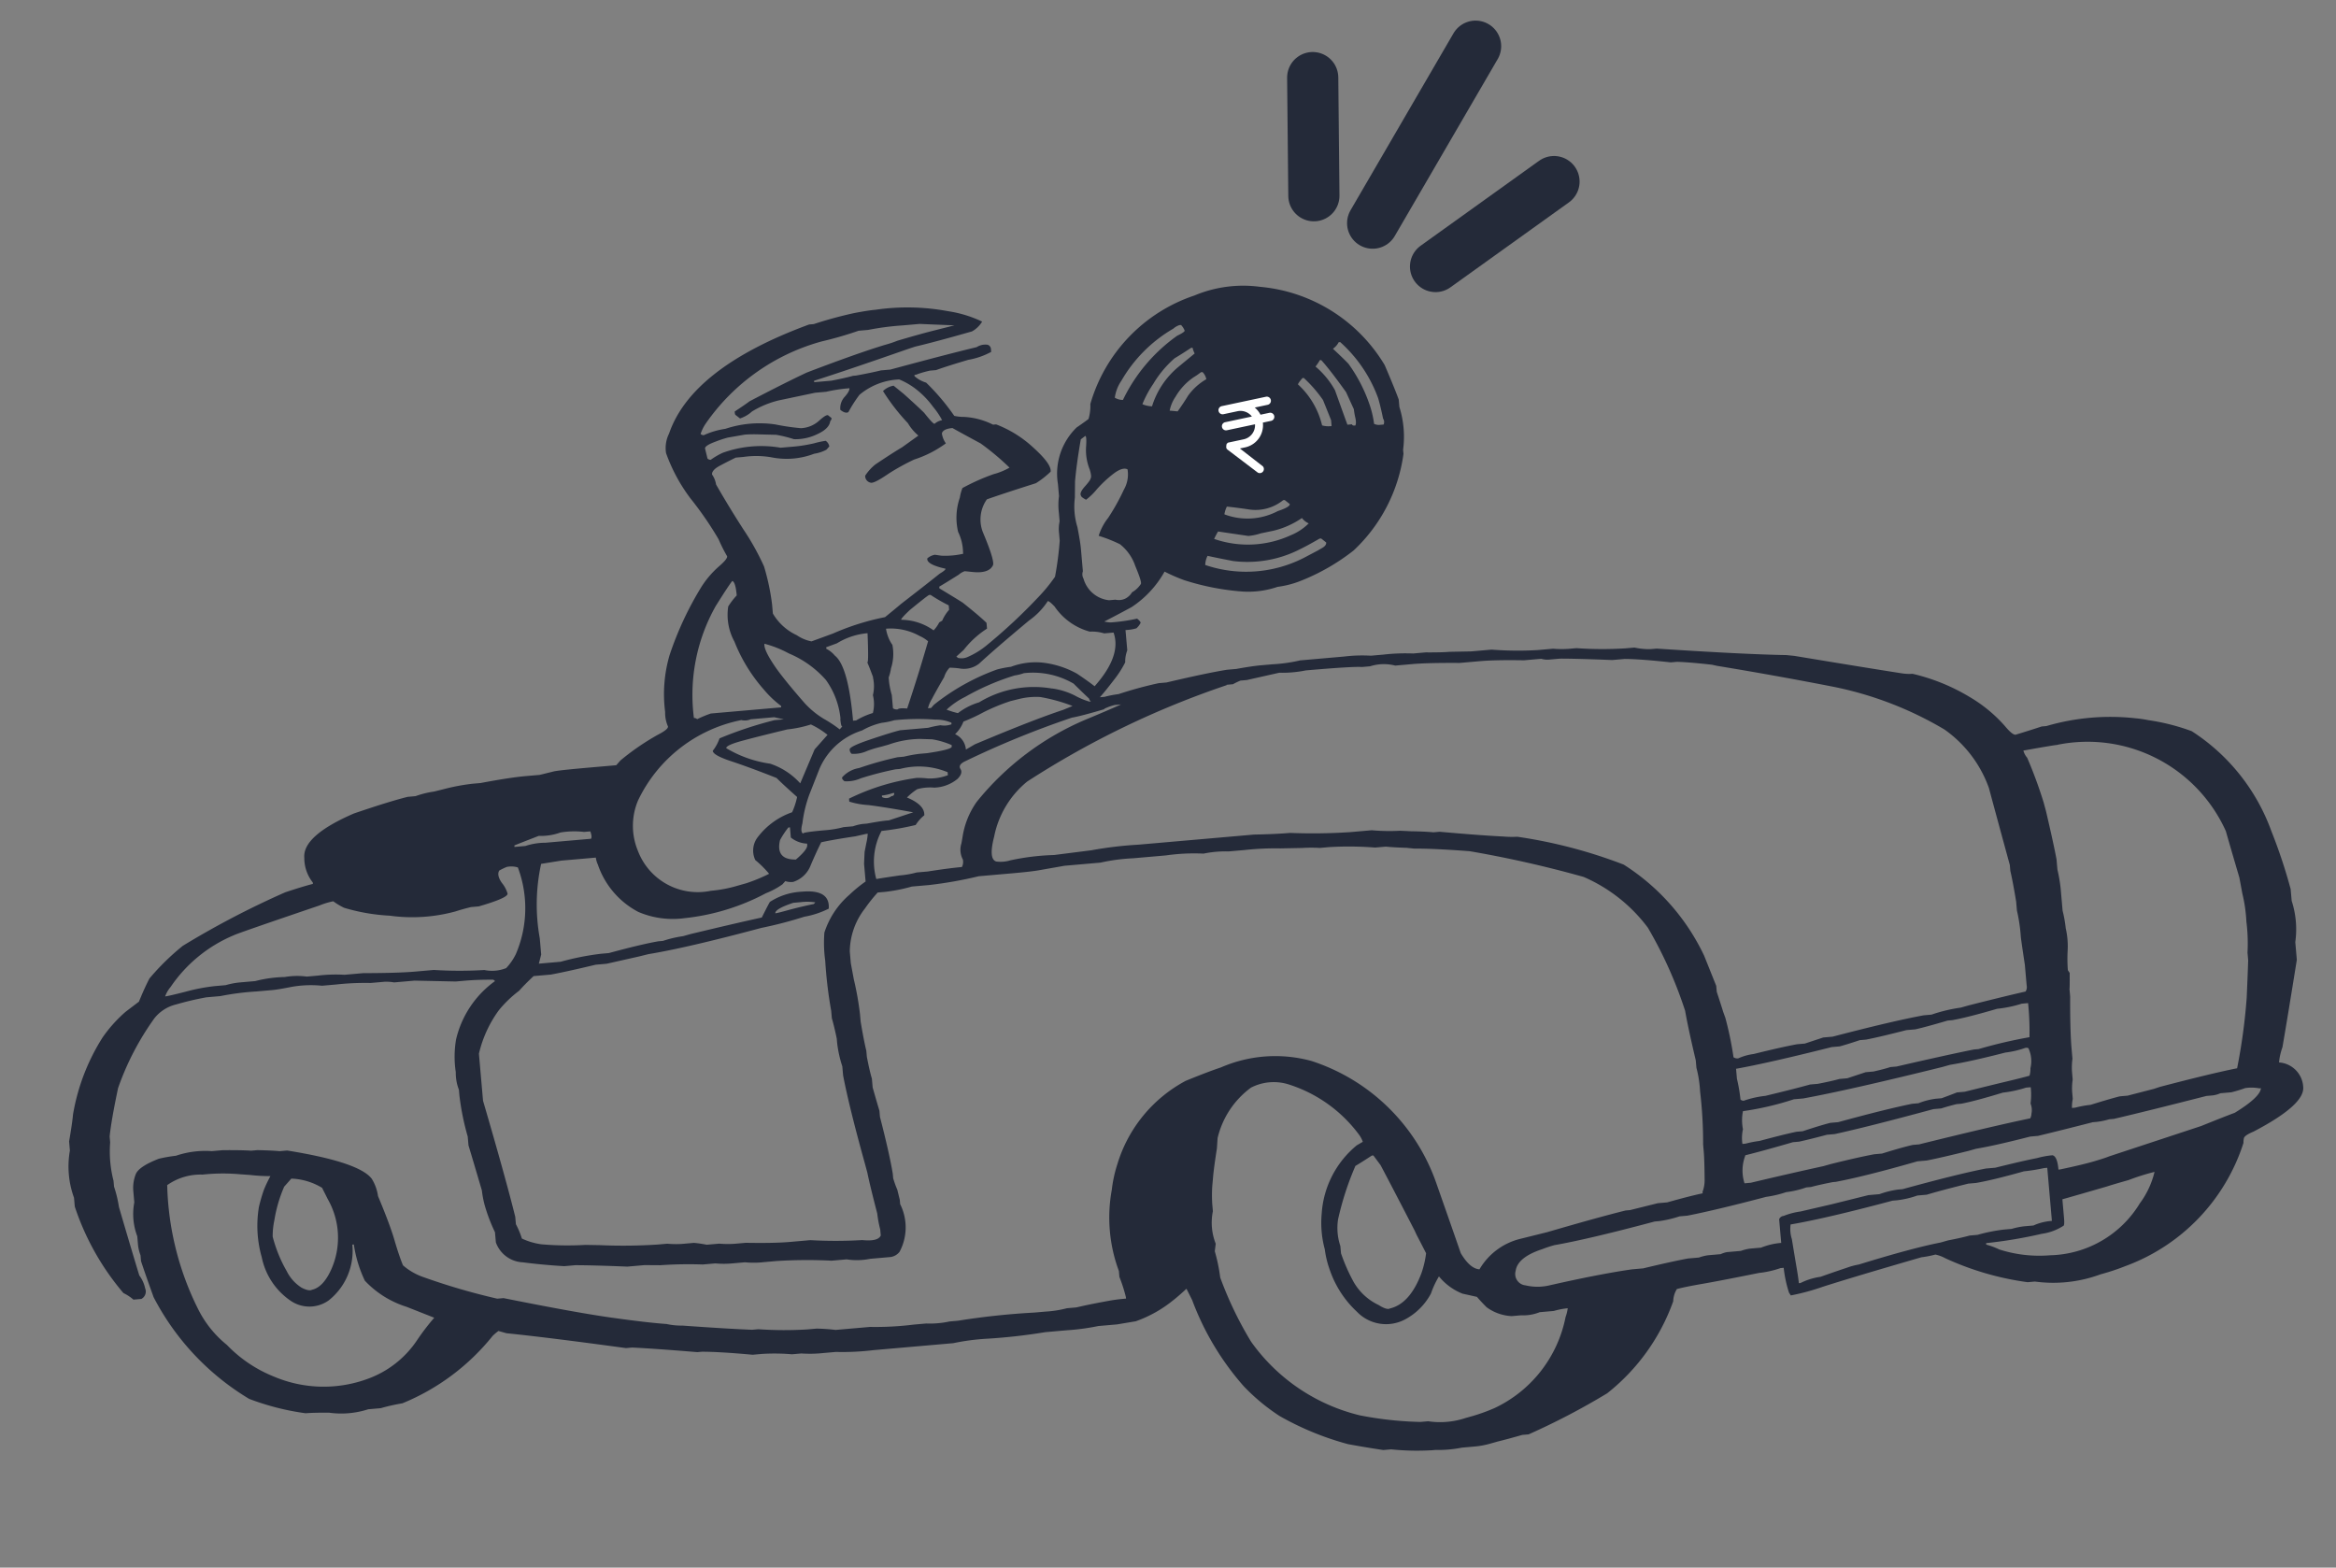 <svg xmlns="http://www.w3.org/2000/svg" width="45.648" height="30.632" viewBox="0 0 45.648 30.632">
  <rect x="0" y="0" width="45.648" height="30.632" fill="#808080" stroke="none"/>
  <g id="car-loan-mobile" transform="translate(-1223.453 -883.761)">
    <g id="Group_3578" data-name="Group 3578" transform="translate(1221.214 884)">
      <g id="Group_3577" data-name="Group 3577" transform="translate(27.169 1.54) rotate(-20)">
        <line id="Line_86" data-name="Line 86" y1="2.561" x2="3.073" transform="translate(0.896 0.512)" fill="none" stroke="#242a39" stroke-linecap="round" stroke-width="1"/>
        <line id="Line_87" data-name="Line 87" y1="2.177" x2="0.768" transform="translate(0 0)" fill="none" stroke="#242a39" stroke-linecap="round" stroke-width="1"/>
        <path id="Path_417" data-name="Path 417" d="M0,.768,2.743,0" transform="translate(1.761 3.522)" fill="none" stroke="#242a39" stroke-linecap="round" stroke-width="1"/>
      </g>
      <path id="Path_40" data-name="Path 40" d="M.889,12.855A4.08,4.08,0,0,0,.184,14.3q-.031.174-.123.521V15a1.786,1.786,0,0,0,0,.926V16.1a5.056,5.056,0,0,0,.8,1.766.886.886,0,0,1,.184.145H1.2a.163.163,0,0,0,.092-.2.639.639,0,0,0-.092-.261Q1.1,17.081.92,16.183a2.326,2.326,0,0,0-.061-.405v-.116a2.3,2.3,0,0,1,0-.753v-.116q.061-.318.246-.926a5.361,5.361,0,0,1,.828-1.3.774.774,0,0,1,.445-.231,6.015,6.015,0,0,1,.6-.087h.276a5.145,5.145,0,0,1,.706-.029h.307q.122,0,.383-.029a2.171,2.171,0,0,1,.6.029h.276a5.226,5.226,0,0,1,.675.029h.276a.912.912,0,0,1,.184.029h.4l.8.087h.184q.245,0,.552.029l.031.029a1.953,1.953,0,0,0-.859,1.071,2.017,2.017,0,0,0-.061.637.909.909,0,0,0,.031.347v.116a4.987,4.987,0,0,0,.092.81v.174q.061.29.184.9a1.962,1.962,0,0,0,.031.3,3.328,3.328,0,0,0,.153.535v.2a.588.588,0,0,0,.491.434q.4.087.8.145h.215q.337.029,1.012.116h.338l.307.029a7.962,7.962,0,0,1,.828.058h.245a1.812,1.812,0,0,0,.337.029h.245a1.716,1.716,0,0,0,.368.029h.246a9.528,9.528,0,0,1,1.074.087H15a1.3,1.3,0,0,0,.46.029h.4a.271.271,0,0,0,.184-.087,1.014,1.014,0,0,0,.092-.926V17.37l-.031-.2a1.815,1.815,0,0,1-.061-.232v-.087q-.031-.4-.153-1.129V15.6q-.031-.144-.092-.463v-.174q-.031-.145-.061-.434v-.116q-.031-.2-.061-.579v-.145A5.816,5.816,0,0,0,15.616,13l-.031-.318V12.45a1.387,1.387,0,0,1,.368-.81,2.975,2.975,0,0,1,.276-.29h.154a3.285,3.285,0,0,0,.521-.058h.338a7.992,7.992,0,0,0,.982-.087h.644q.4,0,.552-.015l.491-.043h.705a3.718,3.718,0,0,1,.644-.029h.644a3.931,3.931,0,0,1,.736.029,2.093,2.093,0,0,1,.491,0h.307a5.542,5.542,0,0,1,.706.029l.429.029a2.763,2.763,0,0,1,.338.029H25.1a6.541,6.541,0,0,1,.89.087H26.2q.153.029.4.058l.153.029q.368.029,1.074.145A22.074,22.074,0,0,1,30,12.247a3.107,3.107,0,0,1,1.166,1.1,8.266,8.266,0,0,1,.583,1.679q.03.347.123.984v.145a2.239,2.239,0,0,1,.031.463,8.57,8.57,0,0,1-.031,1.042V17.8c0,.116-.011.3-.031.55a.638.638,0,0,1-.061.231v.029q-.246.029-.706.116h-.184l-.552.087H30.25q-.552.087-1.565.289l-.552.087a1.277,1.277,0,0,0-.828.521q-.184-.028-.337-.347-.123-.492-.368-1.447a3.837,3.837,0,0,0-2.209-2.547,2.667,2.667,0,0,0-1.779-.029q-.246.058-.705.2a2.744,2.744,0,0,0-1.473,1.505,2.583,2.583,0,0,0-.153.492,3,3,0,0,0,0,1.592v.116a2.955,2.955,0,0,1,.092.405v.029c-.082,0-.2,0-.353.015s-.363.034-.629.072h-.184a2.143,2.143,0,0,1-.429.029h-.215a14.352,14.352,0,0,0-1.5.029H16.9a1.821,1.821,0,0,1-.46,0H16.2a6.042,6.042,0,0,1-.859-.029h-.675a3.647,3.647,0,0,0-.368-.058h-.184a7.292,7.292,0,0,1-.951-.087h-.123q-.46-.058-1.35-.2a1.352,1.352,0,0,1-.307-.058q-.368-.058-1.058-.217t-2.071-.564H8.13a12.791,12.791,0,0,1-1.411-.55,1.2,1.2,0,0,1-.368-.26q-.062-.2-.123-.507t-.245-.883a.871.871,0,0,0-.092-.347q-.215-.347-1.6-.695H4.142c-.1-.019-.245-.038-.429-.058H3.589q-.184-.029-.552-.058H2.822a1.781,1.781,0,0,0-.706.029,2.72,2.72,0,0,0-.337.029q-.4.116-.475.26a.732.732,0,0,0-.077.347v.2a1.227,1.227,0,0,0,0,.666v.174a.8.8,0,0,0,.031.2v.116q.061.261.184.724a5,5,0,0,0,1.687,2.142,4.984,4.984,0,0,0,1.074.376c.1,0,.255.01.46.029a1.713,1.713,0,0,0,.767,0h.245a3.766,3.766,0,0,1,.43-.058,4.391,4.391,0,0,0,1.871-1.158.959.959,0,0,1,.123-.087l.153.058q.767.145,2.3.492h.123q.429.058,1.258.2h.092q.337.029.982.145h.184a3.986,3.986,0,0,1,.583.058h.184a2.44,2.44,0,0,0,.43.029h.245a5,5,0,0,0,.736.029h1.565a4.4,4.4,0,0,1,.675-.029,11.15,11.15,0,0,0,1.135-.029h.43a4.456,4.456,0,0,0,.614-.029h.368l.368-.029a2.45,2.45,0,0,0,.767-.347q.092-.058.276-.2l.092.232a5.376,5.376,0,0,0,.859,1.766,3.926,3.926,0,0,0,.644.637,5.683,5.683,0,0,0,1.288.666c.143.039.368.1.675.174h.153a4.941,4.941,0,0,0,.8.087h.061a2.4,2.4,0,0,0,.522,0h.246a1.643,1.643,0,0,0,.307-.029l.153-.029q.184-.028.491-.087h.123a13.828,13.828,0,0,0,1.6-.666,4.008,4.008,0,0,0,1.442-1.679.479.479,0,0,1,.092-.232q.153-.028.506-.058t1.12-.116a1.889,1.889,0,0,0,.429-.058h.061a2.409,2.409,0,0,0,.061.492l.031.058a4.454,4.454,0,0,0,.644-.116q.644-.145,1.964-.405a1.932,1.932,0,0,0,.276-.029.7.7,0,0,1,.184.087,5.644,5.644,0,0,0,1.565.608H38.1a2.663,2.663,0,0,0,1.289-.029,4.335,4.335,0,0,0,.491-.116,3.8,3.8,0,0,0,2.516-2.2.364.364,0,0,1,.015-.087c.01-.039.077-.077.2-.116q1.043-.434,1.043-.782a.507.507,0,0,0-.429-.521,1.192,1.192,0,0,1,.092-.289q.153-.579.429-1.679v-.347a1.8,1.8,0,0,0,0-.81v-.231a10.219,10.219,0,0,0-.276-1.158,3.9,3.9,0,0,0-1.381-2.084,4.151,4.151,0,0,0-.828-.289,2.308,2.308,0,0,0-.245-.058,4.447,4.447,0,0,0-1.749,0h-.092c-.164.039-.337.077-.522.116q-.062,0-.184-.174a2.813,2.813,0,0,0-.644-.637,3.851,3.851,0,0,0-1.074-.55.943.943,0,0,1-.215-.029q-.706-.174-2.056-.521l-.153-.029q-.829-.087-2.516-.347h-.123a1.345,1.345,0,0,1-.307-.058H31.2a7.282,7.282,0,0,1-.951-.087H30.1a2.023,2.023,0,0,1-.307-.029h-.307a6.532,6.532,0,0,1-.89-.087h-.4l-.429-.029q-.154,0-.46-.029h-.245a3.808,3.808,0,0,0-.583-.029h-.245a2.923,2.923,0,0,0-.522-.029H24.85a3.14,3.14,0,0,1-.552.029h-.215c-.123,0-.287.01-.491.029h-.184q-.4.029-1.2.145h-.153a7.8,7.8,0,0,0-.8.145,2.01,2.01,0,0,0-.276.029h-.092q.122-.115.307-.318a1.965,1.965,0,0,0,.245-.318.629.629,0,0,1,.061-.231V6.661a.808.808,0,0,0,.215-.015.345.345,0,0,0,.092-.1c0-.019-.021-.048-.061-.087a3.555,3.555,0,0,1-.521.029.52.52,0,0,1-.123-.029c.143-.058.327-.135.552-.232a1.992,1.992,0,0,0,.706-.637,3.387,3.387,0,0,0,.368.2,4.914,4.914,0,0,0,1.1.318,1.771,1.771,0,0,0,.706-.029A1.873,1.873,0,0,0,25,6,4.121,4.121,0,0,0,26.077,5.5a3.171,3.171,0,0,0,1.135-1.795V3.622a1.937,1.937,0,0,0,0-.839V2.638q-.062-.231-.215-.695A3.166,3.166,0,0,0,24.7.207a2.462,2.462,0,0,0-1.289.058A3.159,3.159,0,0,0,21.2,2.2a.907.907,0,0,1-.061.289c-.061.039-.143.087-.246.145a1.256,1.256,0,0,0-.46,1.071V3.94a1.286,1.286,0,0,0-.031.318v.174a.711.711,0,0,0-.031.232v.145a6.23,6.23,0,0,1-.153.695,3.184,3.184,0,0,1-.368.376,10.636,10.636,0,0,1-1.074.839,1.565,1.565,0,0,1-.4.2.291.291,0,0,1-.184,0l-.031-.029.154-.116a1.819,1.819,0,0,1,.491-.376V6.285q-.123-.144-.429-.434c-.1-.077-.246-.183-.43-.318V5.5q.122-.058.4-.2a.342.342,0,0,1,.123-.058l.153.029c.2.039.338.01.4-.087q.061-.058-.123-.637a.683.683,0,0,1,.123-.666q.337-.087.982-.231a1.717,1.717,0,0,0,.307-.2c.02-.1-.077-.26-.291-.492a2.264,2.264,0,0,0-.69-.521h-.061a1.415,1.415,0,0,0-.552-.2A.87.87,0,0,1,18.53,2.2a4.314,4.314,0,0,0-.491-.695.6.6,0,0,1-.215-.145V1.336a.255.255,0,0,0,.077-.015,2.316,2.316,0,0,1,.23-.043h.123q.214-.058.644-.145a1.458,1.458,0,0,0,.46-.116V.959A.093.093,0,0,0,19.3.872.314.314,0,0,0,19.083.9q-.583.087-1.718.29H17.18q-.184.029-.491.058h-.061c-.1.019-.245.039-.43.058h-.338V1.278q.644-.144,1.9-.463l.123-.029q.4-.058,1.135-.2a.528.528,0,0,0,.215-.174,2.357,2.357,0,0,0-.644-.26A4.316,4.316,0,0,0,17.18,0c-.1,0-.245.01-.429.029a7.823,7.823,0,0,0-.8.145h-.092Q13.5.815,12.947,2.059a.635.635,0,0,0-.092.376,3.327,3.327,0,0,0,.4.926,6.614,6.614,0,0,1,.476.84,3.144,3.144,0,0,0,.138.347c0,.039-.061.1-.184.188a1.851,1.851,0,0,0-.368.362,6.4,6.4,0,0,0-.736,1.274,2.71,2.71,0,0,0-.184,1.1.661.661,0,0,0,.031.289c0,.039-.072.087-.215.145a4.826,4.826,0,0,0-.767.434l-.092.087H10.83q-.614,0-.706.015l-.276.043H9.572q-.307,0-.89.058H8.529a4,4,0,0,0-.583.058l-.184.029a1.784,1.784,0,0,0-.368.058H7.24q-.368.058-1.074.232-1.044.347-1.043.781a.765.765,0,0,0,.123.492v.029q-.184.029-.552.116a17.084,17.084,0,0,0-2.086.868,4.731,4.731,0,0,0-.705.579q-.092.145-.184.318l-.061.116-.276.174A2.711,2.711,0,0,0,.889,12.855Zm3.283,3.213.153-.145a1.249,1.249,0,0,1,.583.232L5,16.386a1.519,1.519,0,0,1-.061,1.389q-.184.319-.4.347c-.041.019-.107,0-.2-.058a.805.805,0,0,1-.261-.347,2.705,2.705,0,0,1-.215-.695,1.5,1.5,0,0,1,.061-.318A2.712,2.712,0,0,1,4.172,16.068ZM6.5,19.281a1.959,1.959,0,0,1-1.012.666,2.492,2.492,0,0,1-1.841-.2,2.626,2.626,0,0,1-.859-.695,2.106,2.106,0,0,1-.491-.724,5.715,5.715,0,0,1-.4-2.489,1.127,1.127,0,0,1,.705-.145,3.752,3.752,0,0,1,.736.058l.184.029a3.432,3.432,0,0,0,.4.058,2.51,2.51,0,0,0-.153.261,3.391,3.391,0,0,0-.123.318,2.239,2.239,0,0,0-.031.984,1.355,1.355,0,0,0,.491.9.648.648,0,0,0,.736.058A1.233,1.233,0,0,0,5.4,17.312H5.43a2.475,2.475,0,0,0,.153.724,1.9,1.9,0,0,0,.767.579l.521.26A4.529,4.529,0,0,0,6.5,19.281ZM16.137,9.99h-.092a.9.9,0,0,0-.184.029h-.184a2.01,2.01,0,0,1-.368.029c-.307,0-.45.01-.429.029-.041-.019-.041-.087,0-.2a2.493,2.493,0,0,1,.184-.55l.245-.492a1.339,1.339,0,0,1,.89-.666,1.372,1.372,0,0,1,.4-.116,1.387,1.387,0,0,0,.246-.029,4.466,4.466,0,0,1,.8.058.756.756,0,0,1,.307.087V8.2a.4.4,0,0,1-.215,0,2.057,2.057,0,0,0-.245.029h-.552q-.184.029-.6.13t-.414.159a.112.112,0,0,0,.031.087.624.624,0,0,0,.307-.029,2.139,2.139,0,0,1,.276-.058l.153-.029a1.91,1.91,0,0,1,.613-.058l.245.029a1.615,1.615,0,0,1,.368.145v.029c0,.039-.164.068-.491.087h-.153a2.675,2.675,0,0,0-.307.029h-.123a6.673,6.673,0,0,0-.767.145.566.566,0,0,0-.338.145q-.031.029.031.087a.675.675,0,0,0,.322-.029,6.354,6.354,0,0,1,.69-.116h.092a1.458,1.458,0,0,1,.92.145v.058a.988.988,0,0,1-.4.029,1.421,1.421,0,0,0-.215-.029,4.321,4.321,0,0,0-1.35.289v.058a1.532,1.532,0,0,0,.368.1q.337.073.859.217l-.491.116C16.485,9.961,16.342,9.971,16.137,9.99Zm-1.2.289v.029q0,.087-.245.261-.4-.029-.276-.405a1.624,1.624,0,0,1,.184-.232h.031v.2A.545.545,0,0,0,14.941,10.279Zm1.565-3.126a.759.759,0,0,1-.031.347.714.714,0,0,1-.031.347,1.42,1.42,0,0,0-.338.116h-.061q0-1.071-.245-1.3a.517.517,0,0,0-.153-.145V6.487l.215-.058a1.363,1.363,0,0,1,.614-.145q-.031.666-.061.55Q16.443,6.922,16.506,7.153Zm-.706.753c0,.116.01.164.031.145l-.061.058a2.508,2.508,0,0,0-.291-.232,1.679,1.679,0,0,1-.353-.347q-.338-.463-.491-.724-.215-.376-.184-.492a2.148,2.148,0,0,1,.46.231,1.98,1.98,0,0,1,.675.579A1.56,1.56,0,0,1,15.8,7.906Zm-.583.058a1.642,1.642,0,0,1,.307.231l-.276.261-.338.637a1.37,1.37,0,0,0-.552-.434,2.294,2.294,0,0,1-.429-.145,2.265,2.265,0,0,1-.4-.232q0-.058.322-.116t.9-.145A2.3,2.3,0,0,0,15.217,7.964Zm1.718-1.418a.754.754,0,0,1-.092-.318,1.153,1.153,0,0,1,.644.2.662.662,0,0,1,.154.116q-.246.637-.522,1.274-.154-.028-.184,0a.128.128,0,0,1-.092-.029V7.529a1.612,1.612,0,0,1-.031-.261V7.182a.88.88,0,0,0,.061-.174A.915.915,0,0,0,16.935,6.545Zm3.037,1.129a2.063,2.063,0,0,0-1.442.145,1.271,1.271,0,0,0-.43.174,1.634,1.634,0,0,1-.215-.087,1.525,1.525,0,0,1,.383-.217,4.829,4.829,0,0,1,1-.333.88.88,0,0,0,.184-.029,1.577,1.577,0,0,1,.951.289q.122.145.276.318a.08.08,0,0,0,.031.058h-.031a1.345,1.345,0,0,1-.276-.145A1.424,1.424,0,0,0,19.972,7.674Zm.368.376-.184.058q-.614.145-1.779.521l-.184.087a.359.359,0,0,0-.184-.318.672.672,0,0,0,.184-.231,3.474,3.474,0,0,0,.4-.145,3.763,3.763,0,0,1,.552-.174l.184-.029a1.388,1.388,0,0,1,.4,0A3.3,3.3,0,0,1,20.34,8.05ZM16.72,9.44c0,.039-.021.058-.061.058a.16.16,0,0,1-.184,0V9.469a.946.946,0,0,0,.215-.029Zm8.713,7.873.123.2q.184.434.552,1.331l.031.087q.061.145.154.376a1.923,1.923,0,0,1-.123.376q-.276.579-.675.637c-.041.019-.113-.009-.215-.087a1.106,1.106,0,0,1-.46-.521,3.6,3.6,0,0,1-.184-.55V19.02a1.107,1.107,0,0,1,0-.521,5.775,5.775,0,0,1,.429-1.013q.122-.058.338-.174ZM28.9,20.786a2.5,2.5,0,0,1-1.534,1.65,3.6,3.6,0,0,1-.43.116l-.153.029a1.578,1.578,0,0,1-.736,0h-.153a6.906,6.906,0,0,1-1.166-.231,3.662,3.662,0,0,1-1.994-1.621,7.14,7.14,0,0,1-.491-1.3,3.329,3.329,0,0,0-.061-.521l.031-.145a1.121,1.121,0,0,1,0-.637v-.145a2.842,2.842,0,0,1,.031-.347l.031-.174q.03-.174.123-.55l.031-.2a1.714,1.714,0,0,1,.736-.926.972.972,0,0,1,.736,0,2.74,2.74,0,0,1,1.288,1.1.5.5,0,0,1,.061.145l-.123.058a1.885,1.885,0,0,0-.8,1.274,1.968,1.968,0,0,0,0,.695,1.874,1.874,0,0,0,.061.405,2,2,0,0,0,.46.868.789.789,0,0,0,.92.231,1.218,1.218,0,0,0,.552-.463,1.732,1.732,0,0,1,.184-.318,1.127,1.127,0,0,0,.429.376l.276.087q.061.087.169.217a.9.9,0,0,0,.475.217h.184a.863.863,0,0,0,.368-.029h.276a1.518,1.518,0,0,1,.276-.029A.771.771,0,0,1,28.9,20.786Zm8.007-.9c-.1.019-.245.039-.429.058l-.153.029q-.552.058-1.626.289a1.349,1.349,0,0,0-.245.044q-.184.043-.522.13a1.262,1.262,0,0,0-.4.087H33.5c0-.058-.005-.149-.015-.275s-.026-.323-.046-.593a.659.659,0,0,1,0-.289q.705-.058,2.025-.29h.092a1.807,1.807,0,0,0,.4-.058h.184q.276-.058.828-.145h.153q.337-.028.951-.145a3.527,3.527,0,0,0,.4-.029h.061v1.042a1.045,1.045,0,0,0-.368.058h-.184a1.411,1.411,0,0,0-.245.029h-.153a3.342,3.342,0,0,0-.522.058Zm3.375-.347a2.106,2.106,0,0,1-1.841.868,2.553,2.553,0,0,1-.982-.2,1.436,1.436,0,0,0-.245-.116v-.029a9,9,0,0,0,1.1-.087,1.032,1.032,0,0,0,.429-.116c.02,0,.031-.048.031-.145v-.376q.306-.058.89-.174.122-.029.429-.087a4.328,4.328,0,0,1,.522-.116A1.7,1.7,0,0,1,40.282,19.541Zm-.828-9.059a2.965,2.965,0,0,1,3.129,1.968q.061.319.184.926l.031.318a2.922,2.922,0,0,1,.031.55,3.421,3.421,0,0,1-.031.608V15q-.031.261-.092.724a11.294,11.294,0,0,1-.307,1.36q-.522.058-1.534.231l-.123.029-.522.087h-.153q-.184.029-.583.116a2.083,2.083,0,0,0-.307.029h-.061a.75.75,0,0,1,.031-.174v-.145a1.161,1.161,0,0,1,.031-.232v-.145a1.268,1.268,0,0,1,.031-.26v-.2q0-.347.061-1.013v-.174q0,.087.031-.289l-.031-.058A2.966,2.966,0,0,1,39.3,14.5a1.559,1.559,0,0,0,0-.434,2.428,2.428,0,0,0-.031-.347v-.434a3.07,3.07,0,0,0-.031-.376v-.2q-.031-.318-.123-.955l-.031-.174a8.638,8.638,0,0,0-.245-.9.334.334,0,0,1-.061-.145C39.167,10.5,39.393,10.482,39.454,10.482Zm.03,7.409h.092a1.381,1.381,0,0,0,.245-.029h.092q.613-.087,1.841-.289h.123a.529.529,0,0,0,.154-.029h.215a2.65,2.65,0,0,0,.276-.058.818.818,0,0,1,.276.029h.031q-.031.174-.552.434-.215.059-.675.2l-1.841.434c-.061.019-.164.043-.307.072s-.368.063-.675.1h-.031q0-.261-.092-.289a1.679,1.679,0,0,0-.307.029q-.276.029-.828.116h-.184q-.552.058-1.657.26h-.092a1.774,1.774,0,0,0-.368.058h-.215l-.552.087-.184.029-.614.087a1.389,1.389,0,0,0-.338.058.1.1,0,0,0-.092.058v.463a1.325,1.325,0,0,0-.4.058h-.215a.894.894,0,0,0-.184.029h-.276a.536.536,0,0,0-.123.029h-.245a.9.9,0,0,0-.184.029h-.215q-.307.029-.89.116h-.215q-.552.029-1.442.145l-.215.029a1.012,1.012,0,0,1-.445-.043.223.223,0,0,1-.169-.3q.061-.261.552-.376a2.333,2.333,0,0,1,.245-.058q.674-.058,1.994-.29h.092a2.194,2.194,0,0,0,.4-.058h.153q.552-.058,1.565-.232a2.185,2.185,0,0,0,.4-.058,1.81,1.81,0,0,0,.4-.058H33.9q.153-.028.43-.058h.061q.582-.058,1.626-.261H36.2q.276-.029.828-.116l.153-.029q.368-.028,1.074-.145h.153Q38.779,18.007,39.485,17.891Zm-6.811-.463a.911.911,0,0,1,.031-.347,5.767,5.767,0,0,0,1.012-.145H33.9q.92-.087,2.761-.376l.153-.029q.4-.029,1.1-.145a1.807,1.807,0,0,0,.4-.058c.041,0,.061.01.061.029a.589.589,0,0,1,0,.376.461.461,0,0,1-.031.145q-.154.029-.445.072t-.844.13h-.153c-.061.019-.164.048-.307.087h-.123a1.4,1.4,0,0,0-.337.058h-.123q-.522.059-1.473.232h-.153q-.184.029-.552.116h-.123q-.246.029-.736.116a2.008,2.008,0,0,0-.276.029h-.061A.8.8,0,0,1,32.674,17.428Zm-.031-.984v-.2q.644-.058,1.9-.26H34.7q.153-.028.4-.087h.123q.276-.029.8-.116H36.2q.214-.029.644-.116h.092q.306-.028.89-.145a2.407,2.407,0,0,0,.491-.058h.123a5.505,5.505,0,0,1-.031.666,9.443,9.443,0,0,0-1.012.145h-.092q-.522.058-1.534.2H35.65q-.123.029-.338.058h-.153l-.368.087h-.153c-.1.019-.245.039-.429.058h-.153q-.307.058-.89.145a1.915,1.915,0,0,0-.429.058.089.089,0,0,1-.061-.029A3.171,3.171,0,0,0,32.643,16.444Zm.031,1.5q.368-.058.951-.174h.123q.214-.028.552-.087h.154q.674-.087,1.963-.318h.153c.082-.019.184-.039.307-.058h.092q.276-.028.828-.145a2.3,2.3,0,0,0,.46-.058h.092a1.307,1.307,0,0,1-.031.318.345.345,0,0,1,0,.2.214.214,0,0,1-.031.087q-.736.087-2.209.318h-.123q-.215.029-.614.116H35.19q-.307.029-.859.116l-.154.029q-.675.087-1.442.2h-.123A.814.814,0,0,1,32.674,17.949Zm-9.3-10.043H23.5a1.269,1.269,0,0,1,.153-.058h.123l.644-.087a2.322,2.322,0,0,0,.521,0q.921,0,1.1.029H26.2a.889.889,0,0,1,.491.029h.337q.306,0,.92.058h.4q.306,0,.859.058h.338a.446.446,0,0,0,.184.029h.184q.337.029,1.013.116h.246q.306.029.89.145h.123q.245.029.675.116l.092.029q1.135.29,2.24.608A6.919,6.919,0,0,1,37.276,9.99a2.369,2.369,0,0,1,.767,1.216q.092.521.276,1.534v.116q.03.2.061.608v.174a3.277,3.277,0,0,1,.031.521q0,.058.031.55v.405a.162.162,0,0,1-.031.116q-.43.059-1.135.174l-.153.029a3.083,3.083,0,0,0-.583.087h-.153q-.614.058-1.81.261h-.184l-.368.087H33.87q-.307.029-.859.116a1.07,1.07,0,0,0-.307.058.128.128,0,0,1-.092-.029,6.57,6.57,0,0,0-.092-.782l-.031-.116q-.031-.144-.092-.405v-.116l-.184-.608a4.273,4.273,0,0,0-1.411-1.91,9.622,9.622,0,0,0-2.025-.724,1.931,1.931,0,0,1-.276-.029q-.43-.058-1.227-.2h-.123c-.1-.019-.245-.039-.43-.058l-.215-.029a3.843,3.843,0,0,1-.552-.058h-.429a11.218,11.218,0,0,1-1.166-.087q-.276,0-.706-.029h-2.27a7.409,7.409,0,0,0-.92.029l-.736.029a4.656,4.656,0,0,0-.859.029.66.66,0,0,1-.276,0q-.154-.058,0-.492a1.851,1.851,0,0,1,.736-1.013A17.349,17.349,0,0,1,23.378,7.906Zm-2.424.261a1.015,1.015,0,0,1,.215-.058h.123q-.246.087-.705.232a5.48,5.48,0,0,0-2.27,1.418,1.6,1.6,0,0,0-.338.666l-.031.116a.407.407,0,0,0,0,.318.22.22,0,0,1-.031.145q-.246,0-.675.029h-.215a1.815,1.815,0,0,1-.337.029q-.491.029-.43.029h-.031a1.278,1.278,0,0,1,.184-.926,5.328,5.328,0,0,0,.675-.058.757.757,0,0,1,.184-.174q.03-.2-.307-.376a1.181,1.181,0,0,1,.215-.145.959.959,0,0,1,.338,0h.061a.749.749,0,0,0,.4-.13c.081-.067.107-.13.077-.188s0-.106.107-.145a18.092,18.092,0,0,1,2.148-.666C20.453,8.263,20.667,8.224,20.954,8.166ZM25.464,5.4l-.092.043-.276.116a2.481,2.481,0,0,1-1.933-.029.423.423,0,0,1,.061-.174q.184.058.491.145a2.259,2.259,0,0,0,1.319-.116q.153-.058.4-.174h.031l.092.087C25.556,5.34,25.525,5.373,25.464,5.4Zm-1.78-.449.368.087a1.064,1.064,0,0,0,.246-.029l.245-.029a1.668,1.668,0,0,0,.583-.2.331.331,0,0,0,.123.116,1.068,1.068,0,0,1-.368.2,2.014,2.014,0,0,1-1.5-.058A1.313,1.313,0,0,1,23.47,4.9Zm-.061-.376a.488.488,0,0,1,.061-.145q.153.029.4.087a.859.859,0,0,0,.706-.116h.031l.092.087c0,.039-.082.077-.245.116A1.274,1.274,0,0,1,23.623,4.577Zm2.516-3.155h.031a2.712,2.712,0,0,1,.644,1.158c.02.1.041.232.061.405a.118.118,0,0,1,0,.116h-.092a.241.241,0,0,1-.092-.029,1.916,1.916,0,0,0-.061-.405,3.005,3.005,0,0,0-.337-.81q-.092-.115-.276-.318A.341.341,0,0,0,26.139,1.422Zm-.4.318h.031q.153.2.429.666l.123.347a1.4,1.4,0,0,0,.015.174c.01.077,0,.126-.015.145-.041,0-.061-.009-.061-.029H26.17q-.062-.231-.184-.695a1.668,1.668,0,0,0-.338-.492A.888.888,0,0,0,25.74,1.741Zm-.368.318H25.4a2.568,2.568,0,0,1,.337.463q.061.2.123.405v.116a.447.447,0,0,1-.184-.029,1.584,1.584,0,0,0-.4-.839C25.28,2.156,25.311,2.117,25.372,2.059ZM23.439,1.77a.275.275,0,0,1,.061.145,1.131,1.131,0,0,0-.383.29q-.107.144-.229.287c-.012,0-.063-.012-.155-.027a.725.725,0,0,1,.138-.261,1.18,1.18,0,0,1,.383-.347,1.4,1.4,0,0,0,.153-.087Zm-.153-.492a.443.443,0,0,0,.031.116l-.337.232a1.629,1.629,0,0,0-.583.724.484.484,0,0,1-.184-.058,2.1,2.1,0,0,1,.246-.376,2.058,2.058,0,0,1,.46-.463q.122-.058.337-.174ZM21.844,1.8a2.786,2.786,0,0,1,1.1-.926.347.347,0,0,1,.123-.058H23.1a.319.319,0,0,1,.061.116c0,.019-.051.048-.154.087a3.286,3.286,0,0,0-1.166,1.158.306.306,0,0,1-.154-.058A.772.772,0,0,1,21.844,1.8ZM20.739,4l.031-.318q.061-.347.184-.81l.092-.058c.02,0,.02.068,0,.2a1.014,1.014,0,0,0,.031.463q.03.145,0,.174c0,.019-.041.068-.123.145s-.113.135-.092.174c0,.019.031.048.092.087a1.233,1.233,0,0,0,.23-.188,2.308,2.308,0,0,1,.353-.275q.184-.115.276-.058a.6.6,0,0,1-.107.391,4.18,4.18,0,0,1-.353.521,1.083,1.083,0,0,0-.215.333,2.82,2.82,0,0,1,.4.2.908.908,0,0,1,.261.449q.107.333.077.362a.491.491,0,0,1-.184.145.328.328,0,0,1-.153.116.3.3,0,0,1-.184,0H21.23a.583.583,0,0,1-.46-.463.175.175,0,0,1,0-.145V5.011c0-.1-.011-.241-.031-.434A1.373,1.373,0,0,1,20.739,4ZM18.193,7.124a.481.481,0,0,0,.4-.058q.337-.261,1.043-.753a1.4,1.4,0,0,0,.4-.347c.02,0,.061.039.123.116a1.218,1.218,0,0,0,.644.55.8.8,0,0,1,.276.058h.184q.122.463-.46,1.013-.123-.115-.322-.275a1.8,1.8,0,0,0-.66-.275,1.362,1.362,0,0,0-.614.029,2.008,2.008,0,0,0-.276.029,4.312,4.312,0,0,0-1.288.579l-.061.058h-.061a.626.626,0,0,1,.092-.174q.092-.144.276-.405a.452.452,0,0,1,.123-.174A1.737,1.737,0,0,1,18.193,7.124ZM18.1,5.88v.087a.778.778,0,0,0-.153.2l-.061.029a.626.626,0,0,1-.123.145,1.106,1.106,0,0,0-.614-.261q0-.029.184-.174.337-.231.4-.261h.031A3.322,3.322,0,0,0,18.1,5.88ZM13.775,3.13a.448.448,0,0,0-.061-.2c0-.058.056-.111.169-.159s.22-.091.322-.13h.153a1.724,1.724,0,0,1,.552.058,1.507,1.507,0,0,0,.828,0,.737.737,0,0,0,.246-.058l.061-.058a.165.165,0,0,0-.061-.116,1.707,1.707,0,0,0-.23.029,2.977,2.977,0,0,1-.475.029h-.184a2.218,2.218,0,0,0-1.135,0,1.383,1.383,0,0,0-.246.116.089.089,0,0,1-.061-.029l-.031-.2c0-.038.071-.077.215-.116a2.281,2.281,0,0,1,.245-.058l.337-.029q.092,0,.23.014l.383.043a2.553,2.553,0,0,1,.338.116.979.979,0,0,0,.46-.058c.164-.058.255-.135.276-.232a.082.082,0,0,0,.031-.058l-.061-.058q-.031-.028-.184.087a.566.566,0,0,1-.368.116,4.371,4.371,0,0,1-.491-.116,2.117,2.117,0,0,0-.982,0,1.544,1.544,0,0,0-.43.087.089.089,0,0,1-.061-.029.8.8,0,0,1,.123-.2A4.065,4.065,0,0,1,16.076.525,7.142,7.142,0,0,0,16.812.38H17a5.215,5.215,0,0,1,.675-.029h.338c.143.019.368.048.675.087l-.445.072q-.261.043-.691.13A2.127,2.127,0,0,1,17.3.7q-.552.116-1.565.405-.4.145-1.166.463-.092.058-.307.174c0,.039,0,.063.015.072l.077.072A.647.647,0,0,0,14.6,1.77,1.84,1.84,0,0,1,15.14,1.6l.721-.087h.215a3.089,3.089,0,0,1,.46-.029c0,.039-.036.092-.107.159a.325.325,0,0,0-.107.246c.061.058.112.077.153.058a2.567,2.567,0,0,1,.245-.318,1.289,1.289,0,0,1,.8-.232,1.412,1.412,0,0,1,.291.2,1.716,1.716,0,0,1,.322.391,1.484,1.484,0,0,1,.153.275.31.31,0,0,0-.153.058c-.021,0-.082-.077-.184-.232q-.123-.144-.368-.405L17.4,1.509a.391.391,0,0,0-.215.087,4,4,0,0,0,.429.666.952.952,0,0,0,.184.261l-.337.2q-.184.087-.552.29a.953.953,0,0,0-.215.2.133.133,0,0,0,.092.145q.061.029.368-.145a4.36,4.36,0,0,1,.522-.231,2.17,2.17,0,0,0,.644-.261.44.44,0,0,1-.061-.2c.02-.058.092-.087.215-.087q.214.145.522.347a4.964,4.964,0,0,1,.522.521,1.309,1.309,0,0,1-.322.1,4.177,4.177,0,0,0-.629.217A.872.872,0,0,0,18.5,3.8a1.2,1.2,0,0,0-.092.666.948.948,0,0,1,.061.405V4.9a1.583,1.583,0,0,1-.43,0l-.123-.029a.31.31,0,0,0-.153.058q-.031.116.337.232c0,.019-.041.048-.123.087q-.215.145-.8.521-.123.087-.337.232a4.867,4.867,0,0,0-1.043.231l-.43.116a.762.762,0,0,1-.276-.145,1.055,1.055,0,0,1-.429-.463V5.561a4.441,4.441,0,0,0-.092-.753,4.9,4.9,0,0,0-.337-.753Q13.989,3.593,13.775,3.13ZM13.56,5.5q.306-.405.368-.463c.041.019.061.116.061.289a1.4,1.4,0,0,0-.184.2,1.085,1.085,0,0,0,.061.695,3.184,3.184,0,0,0,.491.984,1.947,1.947,0,0,0,.307.347v.029H13.284a2.346,2.346,0,0,0-.276.087.093.093,0,0,0-.061-.029A3.535,3.535,0,0,1,13.56,5.5ZM11.719,9.15a2.852,2.852,0,0,1,2.148-1.389.29.29,0,0,0,.184,0h.46l.184.058h-.184a7.568,7.568,0,0,0-1.1.261.848.848,0,0,1-.153.231c0,.058.112.135.337.232s.511.231.859.405q.122.145.368.405a1.444,1.444,0,0,1-.123.289,1.432,1.432,0,0,0-.706.42.429.429,0,0,0-.092.449,1.958,1.958,0,0,1,.245.29,3.186,3.186,0,0,1-.46.145l-.153.029a2.658,2.658,0,0,1-.552.058,1.251,1.251,0,0,1-1.35-.9A1.276,1.276,0,0,1,11.719,9.15Zm-.89,1.187a1.64,1.64,0,0,0,.706.984,1.712,1.712,0,0,0,.89.2,4.348,4.348,0,0,0,1.626-.347,1.509,1.509,0,0,0,.337-.145l.061-.058A.353.353,0,0,0,14.6,11a.542.542,0,0,0,.368-.29q.122-.231.246-.434c.143-.019.368-.039.675-.058l.215-.029h.031a1.185,1.185,0,0,1-.046.188l-.046.159s-.011.077-.031.232v.347a2.757,2.757,0,0,0-.338.231,1.648,1.648,0,0,0-.552.695,2.584,2.584,0,0,0-.031.55,8.5,8.5,0,0,0,.031.984v.145c.02.1.041.232.061.405v.087a2.322,2.322,0,0,0,.061.463v.174q.061.608.276,1.766l.031.174q.03.26.123.81a2.241,2.241,0,0,0,.031.318v.116q-.062.116-.368.058a8.716,8.716,0,0,1-1.012-.087h-.4q-.307,0-.859-.058h-.215a2.02,2.02,0,0,1-.307-.029H12.3a2.316,2.316,0,0,0-.245-.058h-.245a1.933,1.933,0,0,1-.276-.029h-.184a10.4,10.4,0,0,1-1.135-.087l-.276-.029a5.926,5.926,0,0,1-.859-.087,1.311,1.311,0,0,1-.368-.145,1.621,1.621,0,0,0-.092-.289v-.145q-.123-.781-.43-2.315V13.81a2.341,2.341,0,0,1,.46-.81,2.254,2.254,0,0,1,.43-.347q.122-.116.307-.261h.338q.306-.029.89-.116h.215l.644-.087.184-.029q.766-.058,2.24-.318a8.152,8.152,0,0,0,.859-.145,1.738,1.738,0,0,0,.491-.116q.061-.376-.491-.376a1.26,1.26,0,0,0-.644.145c-.041.058-.1.155-.184.29q-.46.058-1.411.2l-.153.029a2.226,2.226,0,0,0-.4.058h-.092q-.338.029-.982.145h-.153a5.27,5.27,0,0,0-.8.087H9.51l.061-.174v-.318a3.716,3.716,0,0,1,.153-1.447l.4-.029H10.8A.447.447,0,0,0,10.83,10.337ZM14.2,11.581q0-.087.368-.174h.153a1,1,0,0,1,.276.029l-.031.029q-.246.029-.491.072C14.317,11.567,14.225,11.581,14.2,11.581ZM9.234,9.816q.092-.029.491-.145a1.119,1.119,0,0,0,.429-.029,1.638,1.638,0,0,1,.46.029h.123q.03.116,0,.145h-.89a1.261,1.261,0,0,0-.4.029H9.234ZM2.3,11.987a2.793,2.793,0,0,1,1.319-.9q.061-.028,1.718-.434a1.452,1.452,0,0,1,.276-.058,1.324,1.324,0,0,0,.2.145,3.755,3.755,0,0,0,.874.231A3.216,3.216,0,0,0,7.977,11c.081-.019.184-.039.307-.058h.153q.583-.115.583-.2a.577.577,0,0,0-.092-.217c-.061-.106-.072-.188-.031-.246a1.281,1.281,0,0,1,.153-.058.434.434,0,0,1,.215.029,2.271,2.271,0,0,1-.184,1.679,1.081,1.081,0,0,1-.215.261.744.744,0,0,1-.429,0,7.987,7.987,0,0,1-.982-.087H7.087q-.338,0-1.013-.058H5.706a2.909,2.909,0,0,0-.522-.029H4.97a1.438,1.438,0,0,0-.43-.029,2.515,2.515,0,0,0-.583.029H3.651a1.519,1.519,0,0,0-.276.029H3.16a3.688,3.688,0,0,0-.568.058c-.235.039-.373.058-.414.058A.582.582,0,0,1,2.3,11.987Z" transform="matrix(0.996, -0.087, 0.087, 0.996, 2.239, 7.308)" fill="#242a39"/>
      <path id="_8726174_rupee_sign_icon" data-name="8726174_rupee_sign_icon" d="M.964.321H.787A.441.441,0,0,0,.706.161H.964A.08.08,0,1,0,.964,0H.081a.08.08,0,0,0,0,.161H.362A.281.281,0,0,1,.615.321H.081a.08.08,0,1,0,0,.161H.643A.281.281,0,0,1,.366.723H.054A.055.055,0,0,0,.038.731L.029.736h0A.06.06,0,0,0,.017.75L.01.761a.049.049,0,0,0,0,.014A.052.052,0,0,0,0,.8H0A.056.056,0,0,0,0,.814.052.052,0,0,0,0,.83.055.055,0,0,0,.009.845a.012.012,0,0,0,.006.01L.5,1.417a.08.08,0,0,0,.122-.1L.256.883H.362A.442.442,0,0,0,.8.482H.964a.08.08,0,1,0,0-.161Z" transform="matrix(0.978, -0.208, 0.208, 0.978, 26.034, 7.714)" fill="#fff"/>
    </g>
  </g>
</svg>
